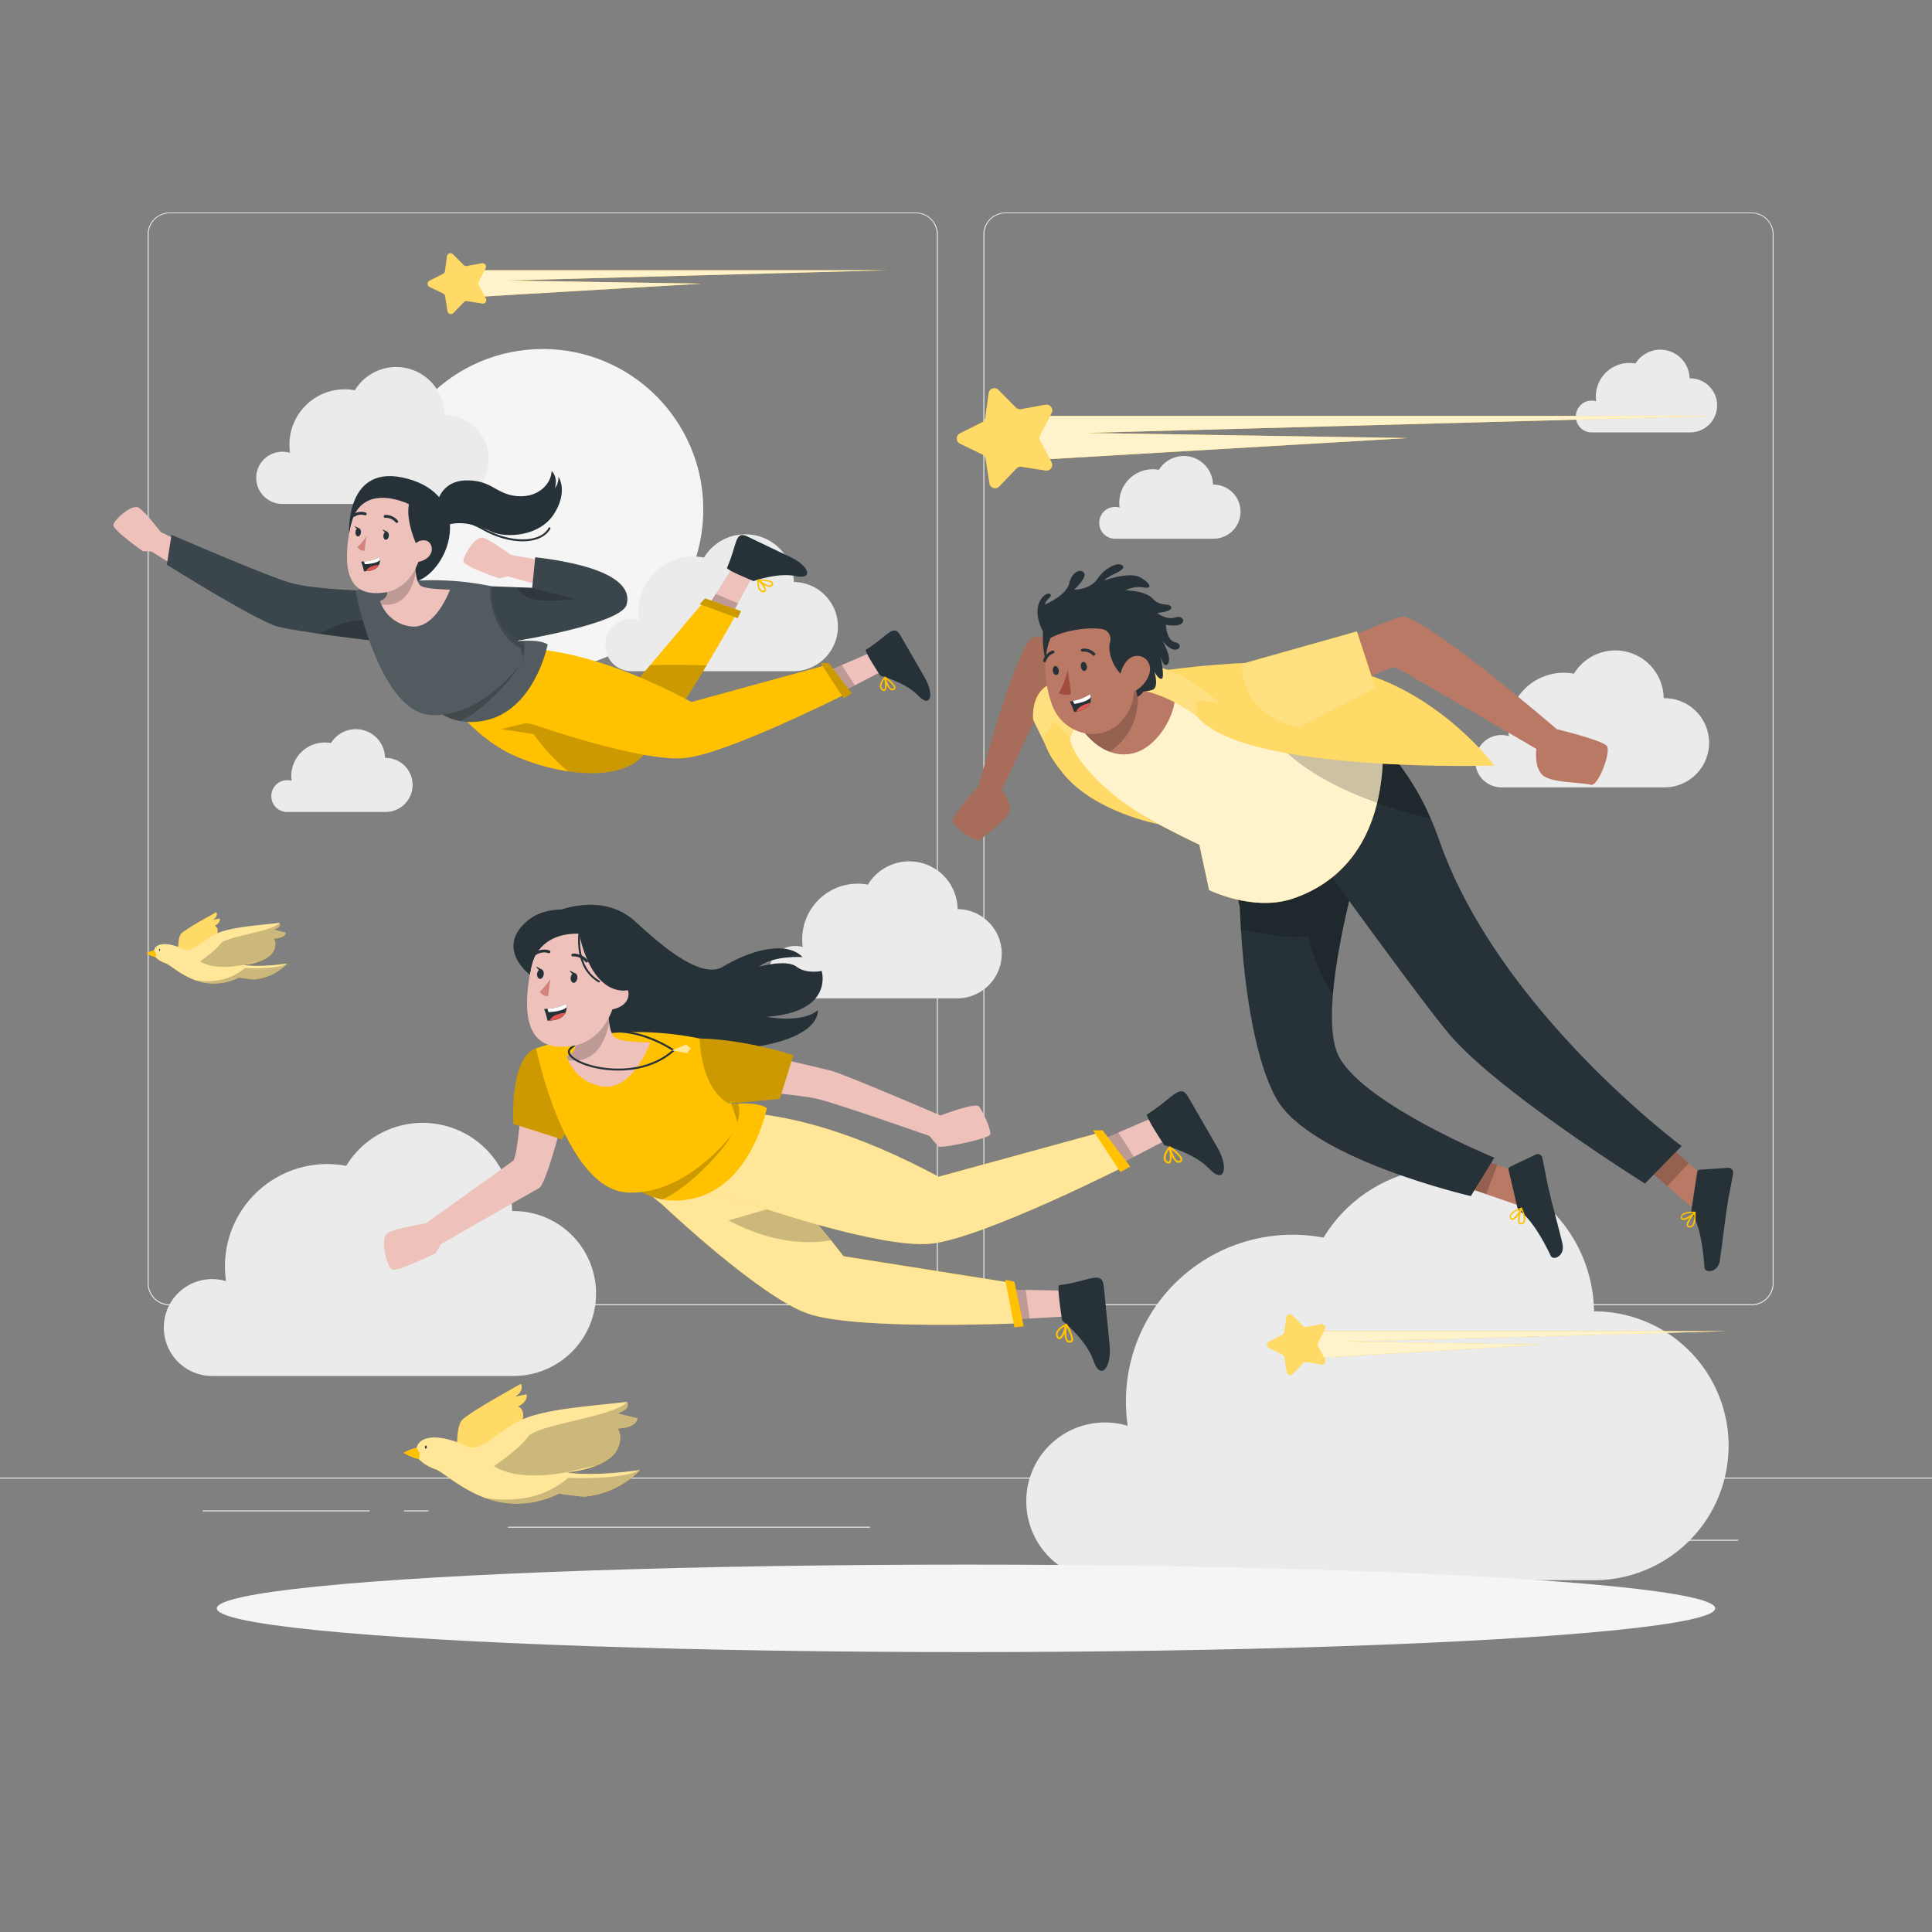 <svg xmlns="http://www.w3.org/2000/svg" viewBox="0 0 500 500"><rect x="0" y="0" width="500" height="500" fill="#808080" stroke="none"/><g id="freepik--background-complete--inject-57"><rect y="382.4" width="500" height="0.25" style="fill:#ebebeb"></rect><rect x="416.78" y="398.49" width="33.12" height="0.25" style="fill:#ebebeb"></rect><rect x="322.53" y="401.21" width="8.69" height="0.25" style="fill:#ebebeb"></rect><rect x="396.59" y="389.21" width="19.19" height="0.25" style="fill:#ebebeb"></rect><rect x="52.46" y="390.89" width="43.19" height="0.25" style="fill:#ebebeb"></rect><rect x="104.56" y="390.89" width="6.33" height="0.25" style="fill:#ebebeb"></rect><rect x="131.47" y="395.11" width="93.68" height="0.25" style="fill:#ebebeb"></rect><path d="M237,337.8H43.91a5.71,5.71,0,0,1-5.7-5.71V60.66A5.71,5.71,0,0,1,43.91,55H237a5.71,5.71,0,0,1,5.71,5.71V332.09A5.71,5.71,0,0,1,237,337.8ZM43.91,55.2a5.46,5.46,0,0,0-5.45,5.46V332.09a5.46,5.46,0,0,0,5.45,5.46H237a5.47,5.47,0,0,0,5.46-5.46V60.66A5.47,5.47,0,0,0,237,55.2Z" style="fill:#ebebeb"></path><path d="M453.31,337.8H260.21a5.72,5.72,0,0,1-5.71-5.71V60.66A5.72,5.72,0,0,1,260.21,55h193.1A5.71,5.71,0,0,1,459,60.66V332.09A5.71,5.71,0,0,1,453.31,337.8ZM260.21,55.2a5.47,5.47,0,0,0-5.46,5.46V332.09a5.47,5.47,0,0,0,5.46,5.46h193.1a5.47,5.47,0,0,0,5.46-5.46V60.66a5.47,5.47,0,0,0-5.46-5.46Z" style="fill:#ebebeb"></path><circle cx="140.46" cy="131.87" r="41.55" style="fill:#f5f5f5"></circle><path d="M66.31,123.68a6.77,6.77,0,0,1,6.76-6.77,6.62,6.62,0,0,1,2,.29A14.3,14.3,0,0,1,91.83,101a12.53,12.53,0,0,1,23.23,6.33h.21a11.55,11.55,0,0,1,0,23.09H72.88A6.77,6.77,0,0,1,66.31,123.68Z" style="fill:#ebebeb"></path><path d="M156.64,166.93a6.77,6.77,0,0,1,6.77-6.77,6.84,6.84,0,0,1,1.94.29,15.79,15.79,0,0,1-.15-2.08,14.31,14.31,0,0,1,17-14.08,12.53,12.53,0,0,1,23.23,6.33h.21a11.55,11.55,0,0,1,0,23.09H163.22A6.77,6.77,0,0,1,156.64,166.93Z" style="fill:#ebebeb"></path><path d="M42.4,343.56a12.5,12.5,0,0,1,16.1-12,27.12,27.12,0,0,1-.28-3.84,26.47,26.47,0,0,1,31.38-26,23.15,23.15,0,0,1,42.93,11.7h.39a21.34,21.34,0,0,1,0,42.68H54.54l0,0A12.51,12.51,0,0,1,42.4,343.56Z" style="fill:#ebebeb"></path><path d="M265.6,388.48A20.36,20.36,0,0,1,291.85,369a43.14,43.14,0,0,1,50.68-48.7,37.74,37.74,0,0,1,70,19.08c.21,0,.42,0,.63,0a34.79,34.79,0,0,1,0,69.57H285.39l0,0A20.38,20.38,0,0,1,265.6,388.48Z" style="fill:#ebebeb"></path><path d="M381.81,197a6.77,6.77,0,0,1,6.77-6.77,6.6,6.6,0,0,1,1.94.29,14.34,14.34,0,0,1,14.18-16.41,15.34,15.34,0,0,1,2.64.24,12.52,12.52,0,0,1,23.22,6.34h.21a11.54,11.54,0,1,1,0,23.08H388.39A6.76,6.76,0,0,1,381.81,197Z" style="fill:#ebebeb"></path><path d="M199,251.59a6.77,6.77,0,0,1,6.76-6.77,7,7,0,0,1,2,.28,14.11,14.11,0,0,1-.15-2.07,14.36,14.36,0,0,1,17-14.09,12.52,12.52,0,0,1,23.22,6.34l.21,0a11.55,11.55,0,0,1,0,23.09H205.57A6.76,6.76,0,0,1,199,251.59Z" style="fill:#ebebeb"></path><path d="M70.22,206a4.09,4.09,0,0,1,5.26-3.92,8.67,8.67,0,0,1,8.57-9.92,8.43,8.43,0,0,1,1.6.15,7.56,7.56,0,0,1,14,3.83h.13a7,7,0,0,1,0,14H74.19A4.08,4.08,0,0,1,70.22,206Z" style="fill:#ebebeb"></path><path d="M284.49,135.28a4.09,4.09,0,0,1,4.09-4.09,4.16,4.16,0,0,1,1.18.17,8.67,8.67,0,0,1,8.57-9.92,9.22,9.22,0,0,1,1.59.15,7.57,7.57,0,0,1,14,3.83h.13a7,7,0,1,1,0,14H288.47A4.08,4.08,0,0,1,284.49,135.28Z" style="fill:#ebebeb"></path><path d="M407.83,107.77a4.09,4.09,0,0,1,4.09-4.09,4.21,4.21,0,0,1,1.18.17,8.67,8.67,0,0,1,8.57-9.92,8.4,8.4,0,0,1,1.59.15,7.57,7.57,0,0,1,14,3.83h.13a7,7,0,0,1,0,14H411.81A4.08,4.08,0,0,1,407.83,107.77Z" style="fill:#ebebeb"></path></g><g id="freepik--Shadow--inject-57"><ellipse id="freepik--path--inject-57" cx="250" cy="416.24" rx="193.89" ry="11.32" style="fill:#f5f5f5"></ellipse></g><g id="freepik--Stars--inject-57"><polygon points="263.23 107.64 443.65 107.64 281.03 112.04 364.29 113.37 267.1 119.09 263.23 107.64" style="fill:#FFC100"></polygon><polygon points="263.23 107.64 443.65 107.64 281.03 112.04 364.29 113.37 267.1 119.09 263.23 107.64" style="fill:#fff;opacity:0.8"></polygon><path d="M270.74,121.8l-6.38-1a1.47,1.47,0,0,0-1.3.44l-4.47,4.66a1.47,1.47,0,0,1-2.52-.8l-1-6.38a1.48,1.48,0,0,0-.82-1.1l-5.82-2.81a1.48,1.48,0,0,1,0-2.65l5.77-2.9a1.47,1.47,0,0,0,.79-1.12l.88-6.4a1.48,1.48,0,0,1,2.51-.84l4.54,4.58a1.5,1.5,0,0,0,1.31.42l6.36-1.15a1.48,1.48,0,0,1,1.57,2.13l-3,5.74a1.47,1.47,0,0,0,0,1.37l3,5.69A1.48,1.48,0,0,1,270.74,121.8Z" style="fill:#FFC100"></path><path d="M270.74,121.8l-6.38-1a1.47,1.47,0,0,0-1.3.44l-4.47,4.66a1.47,1.47,0,0,1-2.52-.8l-1-6.38a1.48,1.48,0,0,0-.82-1.1l-5.82-2.81a1.48,1.48,0,0,1,0-2.65l5.77-2.9a1.47,1.47,0,0,0,.79-1.12l.88-6.4a1.48,1.48,0,0,1,2.51-.84l4.54,4.58a1.5,1.5,0,0,0,1.31.42l6.36-1.15a1.48,1.48,0,0,1,1.57,2.13l-3,5.74a1.47,1.47,0,0,0,0,1.37l3,5.69A1.48,1.48,0,0,1,270.74,121.8Z" style="fill:#fff;opacity:0.4"></path><polygon points="337.37 344.51 447.06 344.51 348.2 347.18 398.81 347.99 339.73 351.47 337.37 344.51" style="fill:#FFC100"></polygon><polygon points="337.37 344.51 447.06 344.51 348.2 347.18 398.81 347.99 339.73 351.47 337.37 344.51" style="fill:#fff;opacity:0.8"></polygon><path d="M341.94,353.12l-3.88-.63a.9.9,0,0,0-.79.26l-2.71,2.83a.9.9,0,0,1-1.54-.48l-.6-3.88a.9.9,0,0,0-.49-.67l-3.54-1.71a.9.9,0,0,1,0-1.61l3.5-1.76a.91.91,0,0,0,.49-.68l.53-3.89a.9.9,0,0,1,1.53-.51l2.76,2.78a.92.92,0,0,0,.8.26l3.86-.7a.9.9,0,0,1,1,1.29l-1.8,3.49a.89.89,0,0,0,0,.84l1.85,3.46A.9.9,0,0,1,341.94,353.12Z" style="fill:#FFC100"></path><path d="M341.94,353.12l-3.88-.63a.9.9,0,0,0-.79.26l-2.71,2.83a.9.9,0,0,1-1.54-.48l-.6-3.88a.9.9,0,0,0-.49-.67l-3.54-1.71a.9.9,0,0,1,0-1.61l3.5-1.76a.91.91,0,0,0,.49-.68l.53-3.89a.9.9,0,0,1,1.53-.51l2.76,2.78a.92.92,0,0,0,.8.26l3.86-.7a.9.9,0,0,1,1,1.29l-1.8,3.49a.89.89,0,0,0,0,.84l1.85,3.46A.9.9,0,0,1,341.94,353.12Z" style="fill:#fff;opacity:0.4"></path><polygon points="120.15 69.93 229.84 69.93 130.97 72.6 181.59 73.41 122.51 76.89 120.15 69.93" style="fill:#FFC100"></polygon><polygon points="120.15 69.93 229.84 69.93 130.97 72.6 181.59 73.41 122.51 76.89 120.15 69.93" style="fill:#fff;opacity:0.8"></polygon><path d="M124.72,78.54l-3.88-.63a.89.89,0,0,0-.79.26L117.33,81a.9.9,0,0,1-1.53-.49l-.6-3.88a.9.9,0,0,0-.49-.67l-3.54-1.71a.9.9,0,0,1,0-1.61l3.5-1.76a.91.91,0,0,0,.49-.68l.53-3.89a.89.89,0,0,1,1.52-.51L120,68.59a.9.9,0,0,0,.79.26l3.87-.7a.89.89,0,0,1,1,1.29l-1.79,3.49a.89.89,0,0,0,0,.84l1.86,3.46A.9.9,0,0,1,124.72,78.54Z" style="fill:#FFC100"></path><path d="M124.72,78.54l-3.88-.63a.89.89,0,0,0-.79.26L117.33,81a.9.9,0,0,1-1.53-.49l-.6-3.88a.9.9,0,0,0-.49-.67l-3.54-1.71a.9.9,0,0,1,0-1.61l3.5-1.76a.91.91,0,0,0,.49-.68l.53-3.89a.89.89,0,0,1,1.52-.51L120,68.59a.9.9,0,0,0,.79.26l3.87-.7a.89.89,0,0,1,1,1.29l-1.79,3.49a.89.89,0,0,0,0,.84l1.86,3.46A.9.9,0,0,1,124.72,78.54Z" style="fill:#fff;opacity:0.4"></path></g><g id="freepik--Birds--inject-57"><path d="M118.34,378.19s-.59-8.6,1.19-10.62,15.29-9.43,15.29-9.43,1,1.72-1.48,3.3l2.93-.59s.6,1.78-2.24,3.16c0,0,2.51.66.73,4.88S118.34,378.19,118.34,378.19Z" style="fill:#FFC100"></path><path d="M118.34,378.19s-.59-8.6,1.19-10.62,15.29-9.43,15.29-9.43,1,1.72-1.48,3.3l2.93-.59s.6,1.78-2.24,3.16c0,0,2.51.66.73,4.88S118.34,378.19,118.34,378.19Z" style="fill:#fff;opacity:0.4;isolation:isolate"></path><path d="M107.65,376c0-4.94,6.21-5,13.46-1.56,3,1.41,8.12-3.88,12.23-6.17,6.43-3.57,17.57-4.12,28.91-5.44,0,0,1.37,1.74-2.48,3l5.15,1.24s.28,2.38-5.15,2.64c0,0,1.5,1.55.25,4.81-2.19,5.74-13.39,6.53-13.39,6.53s5.44,1.29,19-.59A22.92,22.92,0,0,1,151,387.35l-6.4-.79A24.28,24.28,0,0,1,129,388.67c-8.44-1.85-14-7.65-16.35-8.44S107.65,377.57,107.65,376Z" style="fill:#FFC100"></path><path d="M165.62,380.43A22.92,22.92,0,0,1,151,387.35l-6.4-.79A24.28,24.28,0,0,1,129,388.67a26.11,26.11,0,0,1-3.35-1c-6.57-2.39-11-6.78-13-7.46-2.37-.79-5-2.66-5-4.24,0-4.94,6.21-5,13.46-1.56,3,1.41,8.12-3.88,12.23-6.17,6.43-3.57,17.57-4.12,28.91-5.44,0,0,1.37,1.74-2.48,3l5.15,1.24s.28,2.38-5.15,2.64c0,0,1.5,1.55.25,4.81-.88,2.3-3.2,3.8-5.67,4.77a29.07,29.07,0,0,1-7.72,1.76S152.07,382.31,165.62,380.43Z" style="fill:#fff;opacity:0.6;isolation:isolate"></path><path d="M107.83,374.66a12.16,12.16,0,0,0-3.4,1.33,13.81,13.81,0,0,0,4,1.66l.18-1.49Z" style="fill:#FFC100"></path><path d="M110.45,374.51c0,.22-.11.4-.24.4s-.25-.18-.25-.4.11-.41.25-.41S110.45,374.28,110.45,374.51Z" style="fill:#263238"></path><path d="M159.77,369.68s1.5,1.55.25,4.81c-.88,2.3-3.2,3.8-5.67,4.77L146.63,381s-12.27,2.71-18.79-1.58c0,0,6.65-4.42,8.79-7.58s22.46-5.21,25.62-9c0,0,1.37,1.74-2.48,3l5.15,1.24S165.2,369.42,159.77,369.68Z" style="opacity:0.2;isolation:isolate"></path><path d="M165.62,380.43A22.92,22.92,0,0,1,151,387.35l-6.4-.79A24.28,24.28,0,0,1,129,388.67a26.11,26.11,0,0,1-3.35-1,31.46,31.46,0,0,0,11.4-.21,23.11,23.11,0,0,0,10-5S160.75,383.13,165.62,380.43Z" style="opacity:0.2;isolation:isolate"></path><path d="M46.15,248s-.35-5.13.71-6.34S56,236.07,56,236.07s.59,1-.88,2l1.75-.36s.35,1.06-1.34,1.89c0,0,1.49.39.43,2.91S46.15,248,46.15,248Z" style="fill:#FFC100"></path><path d="M46.15,248s-.35-5.13.71-6.34S56,236.07,56,236.07s.59,1-.88,2l1.75-.36s.35,1.06-1.34,1.89c0,0,1.49.39.43,2.91S46.15,248,46.15,248Z" style="fill:#fff;opacity:0.4;isolation:isolate"></path><path d="M39.77,246.72c0-2.95,3.71-3,8-.93,1.78.84,4.84-2.32,7.3-3.68,3.83-2.13,10.48-2.46,17.25-3.25,0,0,.81,1-1.48,1.78l3.07.74s.17,1.42-3.07,1.57c0,0,.89.93.15,2.88-1.31,3.42-8,3.89-8,3.89s3.24.77,11.33-.35a13.66,13.66,0,0,1-8.74,4.13L61.82,253a14.53,14.53,0,0,1-9.29,1.26c-5-1.11-8.34-4.57-9.76-5S39.78,247.66,39.77,246.72Z" style="fill:#FFC100"></path><path d="M74.37,249.37a13.66,13.66,0,0,1-8.74,4.13L61.81,253a14.51,14.51,0,0,1-9.28,1.26,16.68,16.68,0,0,1-2-.59c-3.92-1.43-6.54-4-7.76-4.45-1.41-.47-3-1.59-3-2.53,0-2.95,3.71-3,8-.93,1.78.84,4.84-2.32,7.3-3.68,3.83-2.13,10.48-2.46,17.25-3.25,0,0,.82,1-1.48,1.78l3.07.74s.17,1.42-3.07,1.57c0,0,.89.93.15,2.87a5.57,5.57,0,0,1-3.39,2.85,17.45,17.45,0,0,1-4.6,1.05S66.28,250.49,74.37,249.37Z" style="fill:#fff;opacity:0.6;isolation:isolate"></path><path d="M39.88,245.93a7.17,7.17,0,0,0-2,.79,8.28,8.28,0,0,0,2.41,1l.1-.89Z" style="fill:#FFC100"></path><path d="M41.45,245.83c0,.14-.07.25-.15.25s-.15-.11-.15-.25.07-.24.15-.24S41.45,245.7,41.45,245.83Z" style="fill:#263238"></path><path d="M70.88,243s.89.93.15,2.87a5.57,5.57,0,0,1-3.39,2.85L63,249.72s-7.33,1.62-11.22-.94c0,0,4-2.64,5.25-4.53s13.4-3.1,15.29-5.39c0,0,.82,1-1.48,1.78l3.07.74S74.12,242.8,70.88,243Z" style="opacity:0.2;isolation:isolate"></path><path d="M74.37,249.37a13.66,13.66,0,0,1-8.74,4.13L61.81,253a14.51,14.51,0,0,1-9.28,1.26,16.68,16.68,0,0,1-2-.59,18.87,18.87,0,0,0,6.8-.12,13.83,13.83,0,0,0,6-3S71.46,251,74.37,249.37Z" style="opacity:0.2;isolation:isolate"></path></g><g id="freepik--character-1--inject-57"><path d="M52,142.8l-10.41-5.12s-3.79-5-5.6-6.24-6.41,3.1-6.67,4.37,7.6,6.82,7.6,6.82l2.28.09L51,150.13Z" style="fill:#eec1bb"></path><path d="M94.82,152.87s-13.34-.27-19.54-2-30.89-12.45-30.89-12.45l-1.21,7.73s23.14,14.53,28.68,16,24.5,3.63,24.5,3.63Z" style="fill:#263238"></path><path d="M96.36,165.8s-7-.8-13.78-1.76c-4.33-.62-8.55-1.3-10.72-1.87-5.54-1.46-28.68-16-28.68-16l1.21-7.73s24.7,10.75,30.89,12.45,19.54,2,19.54,2l.92,7.76Z" style="fill:#fff;opacity:0.1;isolation:isolate"></path><path d="M96.36,165.8s-7-.8-13.78-1.76c3-1.72,8-4,13.16-3.41Z" style="opacity:0.2;isolation:isolate"></path><polygon points="194.51 149.58 189.4 147.13 185.16 153.84 181.27 160 186.86 163.89 190.91 156.31 194.51 149.58" style="fill:#eec1bb"></polygon><path d="M188.15,146.94c-.26.57,6.87,3.44,6.87,3.44s6.33-2.29,10.93-1.29,3.48-2.58-1.14-4.79l-11.43-5.47C190.1,137.26,190.81,141,188.15,146.94Z" style="fill:#263238"></path><path d="M199.51,150.35a1.06,1.06,0,0,1,.53.46.72.72,0,0,1-.18.81.83.83,0,0,1-.6.3,3.17,3.17,0,0,1-1.63-.58c.42.57.74,1.17.58,1.55s-.34.36-.73.36a1.2,1.2,0,0,1-.91-.4c-.74-.84-.56-2.72-.55-2.82a.11.11,0,0,1,0-.07h0l0,0h0l0,0h0l.07,0A9.7,9.7,0,0,1,199.51,150.35Zm-1.17.92a1.92,1.92,0,0,0,.89.24.44.44,0,0,0,.32-.15c.19-.23.14-.35.12-.38-.19-.43-1.64-.65-2.87-.71A8.67,8.67,0,0,0,198.34,151.27Zm-1.21,1.5a.78.78,0,0,0,.35.07c.12,0,.32,0,.36-.11.13-.32-.6-1.33-1.44-2.21a3.4,3.4,0,0,0,.47,2.06A1,1,0,0,0,197.13,152.77Z" style="fill:#FFC100"></path><polygon points="190.99 156.16 185.22 153.7 181.31 159.93 186.88 163.86 190.99 156.16" style="opacity:0.2;isolation:isolate"></polygon><path d="M190.58,158.86s-3.3,6-7.72,13.35a205.27,205.27,0,0,1-12.36,18.62l-.25.32a37.68,37.68,0,0,1-5,5.48c-4.22,3.51-11.21,4-18.18,3-7.2-1.08-14.37-3.79-18.43-6.49a44.64,44.64,0,0,1-9-7.73l5.05-13.75S137.24,175,158,183.41l.53.22,9.74-11.5L182,155.89Z" style="fill:#FFC100"></path><polygon points="181.08 156.34 190.91 159.98 191.77 158.15 182.47 154.85 181.08 156.34" style="fill:#FFC100"></polygon><path d="M170.25,191.15a37.68,37.68,0,0,1-5,5.48c-4.22,3.51-11.21,4-18.18,3a45.94,45.94,0,0,1-8.94-9.65l-8.5-1.29,8.37-2Z" style="opacity:0.2;isolation:isolate"></path><polygon points="181.08 156.34 190.91 159.98 191.77 158.15 182.47 154.85 181.08 156.34" style="opacity:0.2;isolation:isolate"></polygon><path d="M182.86,172.21a205.27,205.27,0,0,1-12.36,18.62l-13.28-5.9.78-1.52.53.22,9.74-11.5C171.88,172.05,177.24,172,182.86,172.21Z" style="opacity:0.2;isolation:isolate"></path><polygon points="227.85 173.92 225.03 169.02 217.73 172.16 211.04 175.04 213.46 181.41 221.08 177.45 227.85 173.92" style="fill:#eec1bb"></polygon><path d="M224.1,168.15c-.53.32,3.73,6.72,3.73,6.72s6.51,1.69,9.74,5.12,4.33-.16,1.77-4.6-4.52-7.82-6.34-11S229.63,164.78,224.1,168.15Z" style="fill:#263238"></path><path d="M231.55,177.38a1.11,1.11,0,0,1,.18.68.75.75,0,0,1-.62.57.83.83,0,0,1-.65-.09,3.18,3.18,0,0,1-1-1.4c0,.71-.05,1.38-.39,1.61a.71.71,0,0,1-.81-.12,1.19,1.19,0,0,1-.52-.84c-.14-1.12,1.07-2.56,1.14-2.64s0,0,.06-.05h0l.06,0H229a.13.13,0,0,1,.08,0A9.87,9.87,0,0,1,231.55,177.38Zm-1.49.11a2,2,0,0,0,.6.7.42.42,0,0,0,.34.05c.3-.08.32-.2.33-.24.07-.46-1-1.47-2-2.21A9.89,9.89,0,0,0,230.06,177.49Zm-1.85.54a.8.8,0,0,0,.25.27c.1.06.27.17.36.11.29-.19.26-1.44.06-2.64a3.41,3.41,0,0,0-.77,2A.81.81,0,0,0,228.21,178Z" style="fill:#FFC100"></path><polygon points="221.23 177.36 217.87 172.08 211.11 175 213.49 181.39 221.23 177.36" style="opacity:0.2;isolation:isolate"></polygon><path d="M124.65,168.8s17.85-6.66,54.28,12.88l35.06-9.6,5.38,7.28s-31.16,15.79-42.26,16.84-38.58-8.53-38.58-8.53L116.47,182Z" style="fill:#FFC100"></path><polygon points="212.38 171.63 214.48 171.63 220.44 179.47 218.34 180.69 212.38 171.63" style="fill:#FFC100"></polygon><polygon points="212.38 171.63 214.48 171.63 220.44 179.47 218.34 180.69 212.38 171.63" style="opacity:0.2;isolation:isolate"></polygon><path d="M141.73,166.78s-3.31,17.08-16.33,19.69a16.66,16.66,0,0,1-6.26.14,15.3,15.3,0,0,1-9.81-6.44,16,16,0,0,1-1.75-3l18.9-9.57,1.56-.8a50,50,0,0,1,7.42-.95C137.89,165.73,140.32,165.91,141.73,166.78Z" style="fill:#263238"></path><path d="M141.73,166.78s-3.31,17.08-16.33,19.69a16.66,16.66,0,0,1-6.26.14,15.3,15.3,0,0,1-9.81-6.44,16,16,0,0,1-1.75-3l18.9-9.57,1.56-.8a50,50,0,0,1,7.42-.95C137.89,165.73,140.32,165.91,141.73,166.78Z" style="fill:#fff;opacity:0.2;isolation:isolate"></path><path d="M130.14,177.81c-3.75,4-7.25,7-11,8.8a15.3,15.3,0,0,1-9.81-6.44,195.87,195.87,0,0,1,17.15-12.59l1.56-.8a50,50,0,0,1,7.42-.95C136.33,168.27,135.37,172.22,130.14,177.81Z" style="opacity:0.2;isolation:isolate"></path><path d="M92,152.9a74.59,74.59,0,0,1,35.19-1.17s6.4,10.63,8.39,19c0,0-10.07,14.79-23.8,14.35S92,152.9,92,152.9Z" style="fill:#263238"></path><path d="M135.55,170.75s-10.07,14.79-23.8,14.35S92,152.9,92,152.9a74.59,74.59,0,0,1,35.19-1.17,93.46,93.46,0,0,1,7.52,16C135,168.74,135.32,169.76,135.55,170.75Z" style="fill:#fff;opacity:0.2;isolation:isolate"></path><path d="M134.68,167.71c-6-2.94-8.69-12.58-7.52-16A93.46,93.46,0,0,1,134.68,167.71Z" style="opacity:0.2;isolation:isolate"></path><path d="M90.35,137.89s-1-18.4,15.1-14c20.27,5.58,8.24,29.9-1.73,26.67S90.35,137.89,90.35,137.89Z" style="fill:#263238"></path><path d="M116.47,152.59s-3.66,10.21-10,9.55a9.58,9.58,0,0,1-7.76-5.7,8,8,0,0,1-.37-.92s3.23-1,1.18-3.79l7.95-6.17a21.18,21.18,0,0,0,.12,2.55c.19,1.51.59,3.19,1.52,3.62C110.88,152.54,116.47,152.59,116.47,152.59Z" style="fill:#eec1bb"></path><path d="M107.58,148.11c-.64,3.63-2.64,9.18-8.88,8.33a8,8,0,0,1-.37-.92s3.23-1,1.18-3.79l7.95-6.17A21.18,21.18,0,0,0,107.58,148.11Z" style="opacity:0.2;isolation:isolate"></path><path d="M101,128.47c-7.11-.55-9.69,3.08-10.78,10.38-1.35,9.11.18,15.77,9.23,14.5C111.7,151.62,112.79,129.37,101,128.47Z" style="fill:#eec1bb"></path><path d="M94.82,138.8a15.35,15.35,0,0,1-2.29,2.79,1.94,1.94,0,0,0,1.81.95Z" style="fill:#d4827d"></path><path d="M99.22,138.55c-.06.59.21,1.09.6,1.13s.75-.4.81-1-.21-1.08-.6-1.12S99.28,138,99.22,138.55Z" style="fill:#263238"></path><path d="M100.19,137.61,99,137S99.5,138.12,100.19,137.61Z" style="fill:#263238"></path><path d="M92,137.7c-.06.59.21,1.09.6,1.13s.75-.4.81-1-.21-1.09-.6-1.13S92,137.12,92,137.7Z" style="fill:#263238"></path><path d="M93,136.76l-1.22-.62S92.26,137.27,93,136.76Z" style="fill:#263238"></path><path d="M99.67,133.64a3.72,3.72,0,0,1,3,1.32" style="fill:none;stroke:#263238;stroke-linecap:round;stroke-linejoin:round;stroke-width:0.725px"></path><path d="M94.52,133a3.33,3.33,0,0,0-2.88.37" style="fill:none;stroke:#263238;stroke-linecap:round;stroke-linejoin:round;stroke-width:0.725px"></path><path d="M107.83,141.05s-2.88-6.1-2-10.57c0,0-13.66-6.84-15.45,7.41,0,0-.4-12.81,11.85-12.15s12.26,18.5,5.54,23.35C107.74,149.09,109.61,144.87,107.83,141.05Z" style="fill:#263238"></path><path d="M106.55,142.47a3.14,3.14,0,0,1,3.58-2.6c2.19.41,2.89,5-2.68,5.69C106.65,145.65,106.27,144.85,106.55,142.47Z" style="fill:#eec1bb"></path><path d="M93.48,145.34a18.65,18.65,0,0,1,.72,2.51l.46,0c2.08-.12,3-.86,3.41-1.65a2.7,2.7,0,0,0,.26-1.25,2.5,2.5,0,0,0-.1-.72,10,10,0,0,1-4,1.08Z" style="fill:#263238"></path><path d="M94.19,145.29l.23.73c2-.11,3.33-.46,3.91-1.09a2.5,2.5,0,0,0-.1-.72A10,10,0,0,1,94.19,145.29Z" style="fill:#fff"></path><path d="M94.66,147.83c2.08-.12,3-.86,3.41-1.65a6.8,6.8,0,0,0-2.29.59A2.52,2.52,0,0,0,94.66,147.83Z" style="fill:#de5753"></path><path d="M113.2,130s1-5.67,7.65-5.67,7.51,3.66,13.12,4.07,8.77-3.48,8.77-6.51c0,0,1.78,1.45.85,4.48a4.47,4.47,0,0,0,.93-3s2.63,3.77-1.19,9.7-12.65,6.18-16.17,4.51c-9-4.24-12.71-1-12.71-1Z" style="fill:#263238"></path><path d="M115,135.62s3.1-2.66,10,1.27,14.9,4,17.21-.17" style="fill:none;stroke:#263238;stroke-linecap:round;stroke-linejoin:round;stroke-width:0.5px"></path><path d="M143.65,145.61l-11.42-2s-5-3.7-7.13-4.4-5.29,4.77-5.18,6.06,9.22,4.41,9.22,4.41l2.21-.55,13.47,3.77Z" style="fill:#eec1bb"></path><path d="M138.52,144.21l-.79,7.92-10.57-.4S127.52,163,134,165.8c0,0,26.66-4.32,28.14-9.27S158.1,146.54,138.52,144.21Z" style="fill:#263238"></path><path d="M162.15,156.53c-1.48,4.95-28.14,9.27-28.14,9.27-6.49-2.78-6.85-14.07-6.85-14.07l6.55.25,4,.15.79-7.92C158.1,146.54,163.64,151.57,162.15,156.53Z" style="fill:#fff;opacity:0.1;isolation:isolate"></path><path d="M148.72,155s-7.24,1-11,0a6,6,0,0,1-4-3l4,.15Z" style="opacity:0.2;isolation:isolate"></path></g><g id="freepik--character-2--inject-57"><polygon points="275.38 340.73 274.71 334 265.23 333.82 256.53 333.68 256.03 341.8 266.27 341.24 275.38 340.73" style="fill:#eec1bb"></polygon><path d="M274.14,332.6c-.74.09.75,9.15.75,9.15s6.26,5,8.08,10.36,4.79,1.95,4.19-4.14-1.07-10.73-1.5-15.06S281.81,331.65,274.14,332.6Z" style="fill:#263238"></path><path d="M277.7,346.31a1.33,1.33,0,0,1-.14.83.89.89,0,0,1-.95.32,1,1,0,0,1-.67-.43,3.77,3.77,0,0,1-.42-2c-.33.78-.74,1.48-1.22,1.55-.31.05-.59-.13-.83-.52a1.4,1.4,0,0,1-.14-1.18c.39-1.28,2.42-2.25,2.52-2.3a.19.19,0,0,1,.1,0H276l.07,0h0l.07.07A11.76,11.76,0,0,1,277.7,346.31ZM276,345.7a2.25,2.25,0,0,0,.31,1.05.49.49,0,0,0,.34.23c.37.06.45-.07.48-.11.31-.46-.36-2.08-1.06-3.37A10.64,10.64,0,0,0,276,345.7Zm-2.28-.32a.91.91,0,0,0,.14.41c.07.12.21.32.34.3.4-.07,1-1.44,1.36-2.84-.6.34-1.58,1-1.8,1.75A.84.84,0,0,0,273.75,345.38Z" style="fill:#FFC100"></path><polygon points="266.48 341.21 265.42 333.81 256.63 333.67 256.07 341.79 266.48 341.21" style="opacity:0.2;isolation:isolate"></polygon><path d="M165.57,284.38s22.7,1.52,52.74,40.72l42.89,6.8,2.27,10.57s-41.69,1.85-54.28-2.47-37.8-28.27-37.8-28.27l-21.22-17Z" style="fill:#FFC100"></path><path d="M263.47,342.47s-41.69,1.85-54.28-2.47-37.8-28.27-37.8-28.27l-21.22-17,15.4-10.32s17.57,1.18,42.25,28.16c2.35,2.57,4.77,5.36,7.24,8.42q1.6,2,3.25,4.14l42.89,6.8Z" style="fill:#fff;opacity:0.6;isolation:isolate"></path><path d="M215.06,321c-6.6,1.12-15.62.58-26.54-5.15l14.2-4.12,5.1.85C210.17,315.11,212.59,317.9,215.06,321Z" style="opacity:0.2;isolation:isolate"></path><polygon points="260.16 331.21 262.53 343.5 264.93 343.25 262.53 331.7 260.16 331.21" style="fill:#FFC100"></polygon><polygon points="301.36 295.27 297.97 289.41 289.26 293.16 281.27 296.61 284.16 304.22 293.26 299.49 301.36 295.27" style="fill:#eec1bb"></polygon><path d="M296.87,288.38c-.63.38,4.45,8,4.45,8s7.79,2,11.64,6.11,5.17-.2,2.11-5.5-5.4-9.34-7.57-13.11S303.48,284.35,296.87,288.38Z" style="fill:#263238"></path><path d="M305.76,299.41a1.26,1.26,0,0,1,.22.81.9.9,0,0,1-.74.68,1,1,0,0,1-.78-.12,3.79,3.79,0,0,1-1.22-1.66c0,.84-.06,1.65-.47,1.91-.26.18-.59.13-1-.13a1.46,1.46,0,0,1-.62-1c-.17-1.33,1.28-3.06,1.36-3.15l.08-.06h0l.07,0h.08l.09,0A11.42,11.42,0,0,1,305.76,299.41Zm-1.77.12a2.36,2.36,0,0,0,.71.84.51.51,0,0,0,.41.06c.36-.1.38-.24.39-.29.09-.55-1.18-1.75-2.35-2.64A10.63,10.63,0,0,0,304,299.53Zm-2.21.65a.91.91,0,0,0,.3.32c.11.08.32.2.43.13.34-.23.3-1.72.07-3.15a4,4,0,0,0-.92,2.34A1,1,0,0,0,301.78,300.18Z" style="fill:#FFC100"></path><polygon points="293.44 299.38 289.42 293.07 281.35 296.56 284.2 304.19 293.44 299.38" style="opacity:0.2;isolation:isolate"></polygon><path d="M135.31,281.24s-1.23,18.16-2.49,19.14-22.63,16.22-22.63,16.22-7.38,1.19-9.73,2.38-.36,8.5.83,9.49,11.47-4.15,11.47-4.15l1.38-2.35s23.17-13.28,25.33-14.46,7.16-21.91,7.16-21.91Z" style="fill:#eec1bb"></path><path d="M138.75,271.31c-7,2.37-5.87,19.58-5.87,19.58l12.59,4,2.76-5.34Z" style="fill:#FFC100"></path><path d="M138.75,271.31c-7,2.37-5.87,19.58-5.87,19.58l12.59,4,2.76-5.34Z" style="opacity:0.2;isolation:isolate"></path><path d="M178.07,289.16s21.33-8,64.84,15.38l41.89-11.47,6.42,8.7S254,320.63,240.74,321.88s-46.09-10.19-46.09-10.19l-26.35-6.78Z" style="fill:#FFC100"></path><path d="M178.07,289.16s21.33-8,64.84,15.38l41.89-11.47,6.42,8.7S254,320.63,240.74,321.88s-46.09-10.19-46.09-10.19l-26.35-6.78Z" style="fill:#fff;opacity:0.6;isolation:isolate"></path><polygon points="282.87 292.54 285.37 292.54 292.49 301.9 289.99 303.35 282.87 292.54" style="fill:#FFC100"></polygon><path d="M145.47,235.38s10.87-4.23,18.81,3c5,4.54,16.72,15.54,22.85,11.79s16-7.14,20.57-2.48c0,0-7.51-.5-11.27,2.48,0,0,7.12-2,9.69,0s6.53,1.11,6.53,1.11,3.3,10.6-14.18,11.87c0,0,9,1.81,13.19-1.72,0,0,1.19,7.55-19.19,9.91s-38.13-1.11-42.3-7.18S145.47,235.38,145.47,235.38Z" style="fill:#263238"></path><path d="M198.47,286.74s-3.95,20.4-19.51,23.52a20,20,0,0,1-7.47.17,18.32,18.32,0,0,1-11.72-7.69,18.88,18.88,0,0,1-2.09-3.61l22.58-11.44,1.86-.95A59.41,59.41,0,0,1,191,285.6C193.88,285.48,196.79,285.7,198.47,286.74Z" style="fill:#FFC100"></path><path d="M184.63,299.92c-4.48,4.8-8.66,8.33-13.14,10.51a18.32,18.32,0,0,1-11.72-7.69,232,232,0,0,1,20.49-15.05l1.86-.95A59.41,59.41,0,0,1,191,285.6C192,288.52,190.87,293.24,184.63,299.92Z" style="opacity:0.2;isolation:isolate"></path><path d="M138.75,271.31a82,82,0,0,1,42.32-2.55s7.64,12.7,10,22.72c0,0-12,17.67-28.43,17.15S138.75,271.31,138.75,271.31Z" style="fill:#FFC100"></path><path d="M174.34,271.84s-15.07-10.67-26.66-.53" style="fill:none;stroke:#263238;stroke-linecap:round;stroke-linejoin:round;stroke-width:0.5px"></path><path d="M137.1,252.24s-1.25-22,18-16.68c24.2,6.66,9.84,35.71-2.07,31.86S137.1,252.24,137.1,252.24Z" style="fill:#263238"></path><path d="M168.3,269.79s-4.38,12.2-12,11.41a11.45,11.45,0,0,1-9.27-6.81,9.4,9.4,0,0,1-.44-1.1s3.86-1.15,1.41-4.53l9.49-7.37a26,26,0,0,0,.15,3.05c.22,1.8.7,3.81,1.82,4.32C161.62,269.73,168.3,269.79,168.3,269.79Z" style="fill:#eec1bb"></path><path d="M157.68,264.44c-.77,4.33-3.16,11-10.61,9.95a9.4,9.4,0,0,1-.44-1.1s3.86-1.15,1.41-4.53l9.49-7.37A26,26,0,0,0,157.68,264.44Z" style="opacity:0.2;isolation:isolate"></path><path d="M149.79,241c-8.5-.65-11.59,3.69-12.88,12.4-1.62,10.89.21,18.85,11,17.33C162.6,268.63,163.9,242.05,149.79,241Z" style="fill:#eec1bb"></path><path d="M142.44,253.32a17.82,17.82,0,0,1-2.75,3.33,2.36,2.36,0,0,0,2.17,1.14Z" style="fill:#d4827d"></path><path d="M147.69,253c-.07.7.25,1.3.72,1.35s.9-.48,1-1.18-.25-1.3-.72-1.35S147.76,252.32,147.69,253Z" style="fill:#263238"></path><path d="M148.85,251.9l-1.45-.75S148,252.5,148.85,251.9Z" style="fill:#263238"></path><path d="M139,252c-.07.69.25,1.3.72,1.34s.9-.48,1-1.17-.25-1.3-.72-1.35S139.11,251.31,139,252Z" style="fill:#263238"></path><path d="M140.2,250.88l-1.45-.74S139.37,251.49,140.2,250.88Z" style="fill:#263238"></path><path d="M148.23,247.16a4.43,4.43,0,0,1,3.59,1.57" style="fill:none;stroke:#263238;stroke-linecap:round;stroke-linejoin:round;stroke-width:0.725px"></path><path d="M142.08,246.33a4,4,0,0,0-3.44.43" style="fill:none;stroke:#263238;stroke-linecap:round;stroke-linejoin:round;stroke-width:0.725px"></path><path d="M158,256s-3.44-7.29-2.43-12.63c0,0-16.31-8.18-18.45,8.86,0,0-.49-15.31,14.15-14.53s14.65,22.11,6.61,27.9C157.86,265.61,160.1,260.56,158,256Z" style="fill:#263238"></path><path d="M156.45,257.7a3.73,3.73,0,0,1,4.28-3.1c2.61.49,3.45,6-3.2,6.79C156.57,261.5,156.11,260.54,156.45,257.7Z" style="fill:#eec1bb"></path><path d="M140.83,261.13a20.65,20.65,0,0,1,.86,3l.56,0c2.49-.14,3.59-1,4.07-2a3.27,3.27,0,0,0,.31-1.49,3,3,0,0,0-.12-.86,11.76,11.76,0,0,1-4.83,1.28C141.16,261.12,140.83,261.13,140.83,261.13Z" style="fill:#263238"></path><path d="M141.68,261.06l.28.88c2.34-.14,4-.55,4.67-1.3a3,3,0,0,0-.12-.86A11.76,11.76,0,0,1,141.68,261.06Z" style="fill:#fff"></path><path d="M142.25,264.1c2.49-.14,3.59-1,4.07-2a8.09,8.09,0,0,0-2.74.7A3,3,0,0,0,142.25,264.1Z" style="fill:#de5753"></path><path d="M149.91,241.63s2.35,14.24,11.17,14.74-3.41-18.25-3.41-18.25-13.95-6.53-21.63.56,1.06,13.56,1.06,13.56S137.38,241.36,149.91,241.63Z" style="fill:#263238"></path><path d="M150.07,240.64S148.3,250.11,155,254" style="fill:none;stroke:#263238;stroke-linecap:round;stroke-linejoin:round;stroke-width:0.5px"></path><path d="M147.68,271.31c-3.69,3.24,15.72,10.28,26.66.53" style="fill:none;stroke:#263238;stroke-linecap:round;stroke-linejoin:round;stroke-width:0.5px"></path><polygon points="173.86 271.83 177.57 270.32 178.8 271.31 177.84 272.56 173.86 271.83" style="fill:#FFC100"></polygon><polygon points="173.86 271.83 177.57 270.32 178.8 271.31 177.84 272.56 173.86 271.83" style="fill:#fff;opacity:0.6;isolation:isolate"></polygon><path d="M192.5,271.81s19.18,4.4,22.67,5.32,28.25,11.55,28.25,11.55,8.85-3.36,9.86-2.37,3.22,6,3,7.23-12.68,3.63-13.29,3.22A23,23,0,0,1,240.6,294s-24.56-8.61-29.18-9.64-20.33-2.4-20.33-2.4Z" style="fill:#eec1bb"></path><path d="M181.07,268.76s0,12.48,7.45,16.81l13.27-1.19,3.54-11.29S193,269,181.07,268.76Z" style="fill:#FFC100"></path><path d="M181.07,268.76s0,12.48,7.45,16.81l13.27-1.19,3.54-11.29S193,269,181.07,268.76Z" style="opacity:0.2;isolation:isolate"></path></g><g id="freepik--character-3--inject-57"><g id="freepik--group--inject-57"><path d="M273.53,174.54v-4.87a4.83,4.83,0,0,0-6.26-4.62h0c-4.06,1.3-14,38.36-14,38.36s-6.76,7.47-6.75,9,6.49,6.18,7.5,4.79,7-5.13,7.3-7.63-2.09-5.14-2.09-5.14S270.59,180.45,273.53,174.54Z" style="fill:#b97964"></path><path d="M273.53,174.54v-4.87a4.83,4.83,0,0,0-6.26-4.62h0c-4.06,1.3-14,38.36-14,38.36s-6.76,7.47-6.75,9,6.49,6.18,7.5,4.79,7-5.13,7.3-7.63-2.09-5.14-2.09-5.14S270.59,180.45,273.53,174.54Z" style="opacity:0.1;isolation:isolate"></path><path d="M272.29,196.25l-4.89-9.93s-1.1-8.74,6.65-9.93l5.67,2Z" style="fill:#FFC100"></path><path d="M272.29,196.25l-4.89-9.93s-1.1-8.74,6.65-9.93l5.67,2Z" style="fill:#fff;opacity:0.5"></path><polygon points="396.11 304.45 393.19 312.02 375.43 305.88 378.35 298.31 396.11 304.45" style="fill:#b97964"></polygon><path d="M392.66,312.36l-2.24-9.59a.72.72,0,0,1,.38-.8l6.67-3.2a1.2,1.2,0,0,1,1.59.58,1.06,1.06,0,0,1,.09.25c.67,3.11,1,5.42,1.92,9.31.56,2.41,2.51,9.59,3.28,12.9s-2.4,4.51-3,3.23c-2.75-5.78-5.65-9.93-7.86-11.47A2,2,0,0,1,392.66,312.36Z" style="fill:#263238"></path><path d="M394.66,314.65a2.4,2.4,0,0,1-.05,1.61,1.15,1.15,0,0,1-.91.63.57.57,0,0,1-.6-.2c-.66-.77.31-3.69.43-4a.17.17,0,0,1,.16-.13.18.18,0,0,1,.19.1A10.37,10.37,0,0,1,394.66,314.65Zm-1.36,1.56a.43.43,0,0,0,.1.23c0,.05.1.09.25.07a.82.82,0,0,0,.62-.41,4,4,0,0,0-.52-2.85A7.84,7.84,0,0,0,393.3,316.21Z" style="fill:#FFC100"></path><path d="M393.9,312.7l0,.09c-.26.91-1.63,2.9-2.5,2.93a.62.62,0,0,1-.63-.49,1.06,1.06,0,0,1,.06-.85c.53-1.08,2.75-1.8,2.86-1.84a.19.19,0,0,1,.19,0A.14.14,0,0,1,393.9,312.7ZM391.07,315l0,.09c.06.24.2.23.26.23.53,0,1.61-1.33,2-2.29a4.61,4.61,0,0,0-2.26,1.51A.73.73,0,0,0,391.07,315Z" style="fill:#FFC100"></path><polygon points="378.36 298.31 375.44 305.88 384.6 309.04 387.52 301.47 378.36 298.31" style="opacity:0.2;isolation:isolate"></polygon><path d="M386.73,299.61l-6.08,9.94s-41.9-9.66-50.46-25.45c-6.37-11.74-8.42-33.31-9.05-43.61-.22-3.56-.27-5.77-.27-5.77L315.58,213l37.86,4.29s-7.06,22.67-8.49,40.06c-.56,6.86-.25,12.89,1.72,16.39C353.63,286.09,386.73,299.61,386.73,299.61Z" style="fill:#263238"></path><path d="M353.44,217.26s-7.06,22.67-8.49,40.06a39.91,39.91,0,0,1-6.3-15c-5,.65-12.23-.64-17.51-1.86-.22-3.56-.27-5.77-.27-5.77L315.58,213Z" style="opacity:0.2;isolation:isolate"></path><polygon points="443.9 307 438.37 312.93 424.17 300.62 429.7 294.68 443.9 307" style="fill:#b97964"></polygon><path d="M437.75,313.05l1.49-9.73a.7.7,0,0,1,.66-.6l7.37-.49a1.21,1.21,0,0,1,1.27,1.13,1.18,1.18,0,0,1,0,.26c-.53,3.14-1.08,5.41-1.68,9.36-.37,2.44-1.25,9.83-1.76,13.19s-3.91,3.3-4,1.87c-.4-6.38-1.55-11.31-3-13.56A2,2,0,0,1,437.75,313.05Z" style="fill:#263238"></path><path d="M438.75,315.92a2.48,2.48,0,0,1-.64,1.48,1.15,1.15,0,0,1-1.08.24.57.57,0,0,1-.48-.41c-.33-1,1.66-3.3,1.89-3.56a.19.19,0,0,1,.2-.07.22.22,0,0,1,.14.17A9.65,9.65,0,0,1,438.75,315.92Zm-1.84.94a.43.43,0,0,0,0,.25c0,.05.05.12.21.16a.81.81,0,0,0,.72-.15,4,4,0,0,0,.58-2.84A7.75,7.75,0,0,0,436.91,316.86Z" style="fill:#FFC100"></path><path d="M438.78,313.82v.1c-.58.75-2.59,2.08-3.41,1.79A.64.64,0,0,1,435,315a1,1,0,0,1,.37-.76c.9-.82,3.23-.66,3.35-.65a.2.2,0,0,1,.16.12A.26.26,0,0,1,438.78,313.82Zm-3.5,1.12V315c0,.24.1.29.15.3.5.19,2-.63,2.74-1.36a4.54,4.54,0,0,0-2.65.56A.73.73,0,0,0,435.28,314.94Z" style="fill:#FFC100"></path><polygon points="429.71 294.69 424.18 300.63 431.51 306.97 437.04 301.03 429.71 294.69" style="opacity:0.2;isolation:isolate"></polygon><path d="M435.21,296.6l-9.5,9.7s-37-23.14-50.07-38c-5.53-6.29-26-34.49-30.89-41.24l-1.06-1.46L318.51,207l18.32-28.62s8,2.33,17,10.35c1.33,1.18,2.68,2.49,4,3.94a67.81,67.81,0,0,1,12.43,19.17q1.2,2.72,2.25,5.72C387.88,261.5,435.21,296.6,435.21,296.6Z" style="fill:#263238"></path><path d="M270.79,190.83s8.77-15,36.83-17.3,49.84,14.21,49.84,14.21,5.57,35.07-22.79,44.79c-10.24,3.51-21.75-2.18-21.75-2.18l-2.53-11.75S274.2,201.88,270.79,190.83Z" style="fill:#FFC100"></path><path d="M356.4,207.77c-1.66,6.8-5,14-11.65,19.3a32.93,32.93,0,0,1-10.08,5.46c-10.24,3.51-21.75-2.18-21.75-2.18l-2.53-11.75s-36.19-16.72-39.6-27.77c0,0,8.77-15,36.83-17.3s49.84,14.21,49.84,14.21,0,.22.08.63c.1.8.26,2.31.32,4.31A55.68,55.68,0,0,1,356.4,207.77Z" style="fill:#fff;opacity:0.8"></path><path d="M336,170.57s21.48-9.44,26.47-10.92,40.42,29.06,40.42,29.06,11.94,2.87,13,4.39-2.3,10.69-4.26,10-10.56-.38-12.61-2.68-1.42-6.61-1.42-6.61-34.43-20.16-36.43-21.08C359.65,172,340,182.4,340,182.4Z" style="fill:#b97964"></path><path d="M370.29,211.85a134.89,134.89,0,0,1-13.89-4.08c-21.19-7.55-26.61-16.65-26.61-16.65l24-2.38,3.71-.37c.1.8.26,2.31.32,4.31A67.81,67.81,0,0,1,370.29,211.85Z" style="opacity:0.2;isolation:isolate"></path><path d="M292.64,195.08a10.4,10.4,0,0,1-5.47-.53c-5.45-2-8.55-7.94-8.55-7.94,1.43-7.53,8.94-10.38,15.37-10.84a20.2,20.2,0,0,1,8.11.82C307.34,178.64,301.43,193.59,292.64,195.08Z" style="fill:#b97964"></path><path d="M287.17,194.55c-5.45-2-8.55-7.94-8.55-7.94,1.43-7.53,8.94-10.38,15.37-10.84C294.94,180.16,295.46,188.84,287.17,194.55Z" style="opacity:0.2;isolation:isolate"></path><path d="M276.87,190.89c.37,5.14,9.82,15.68,22.9,22.38,0,0-16.43-3-24.62-13.08s-5.19-13.1,1.67-16Z" style="fill:#FFC100"></path><path d="M276.87,190.89c.37,5.14,9.82,15.68,22.9,22.38,0,0-16.43-3-24.62-13.08s-5.19-13.1,1.67-16Z" style="fill:#fff;opacity:0.4"></path><path d="M293.53,174.7c11.57-.92,10.43,3.53,16.35,10.76,12.07,14.73,76.85,12.67,76.85,12.67S373.37,180.14,352,174,293.53,174.7,293.53,174.7Z" style="fill:#FFC100"></path><path d="M293.53,174.7c11.57-.92,10.43,3.53,16.35,10.76,12.07,14.73,76.85,12.67,76.85,12.67S373.37,180.14,352,174,293.53,174.7,293.53,174.7Z" style="fill:#fff;opacity:0.4"></path><path d="M270,190.89s-.11-11.47,15.71-17.58,29.92,8.59,29.92,8.59l-5.9-.54.2,4.1s-10-7.9-19.35-7.07-13.66,12.5-13.66,12.5l-4-4Z" style="fill:#FFC100"></path><path d="M270,190.89s-.11-11.47,15.71-17.58,29.92,8.59,29.92,8.59l-5.9-.54.2,4.1s-10-7.9-19.35-7.07-13.66,12.5-13.66,12.5l-4-4Z" style="fill:#fff;opacity:0.5"></path><path d="M270.22,160.81s-2,11.13,3.83,15.58,6.36-16.34,6.36-16.34Z" style="fill:#263238"></path><path d="M291,185.72a10.14,10.14,0,0,1-11.75,3.62,11.24,11.24,0,0,1-6.3-5.42,9.72,9.72,0,0,1-.51-1.08c-2.74-6.9-3.36-18.87,4-23.15A11,11,0,0,1,293,168.4C293.69,176.41,294.47,181.08,291,185.72Z" style="fill:#b97964"></path><path d="M281.27,172.36c.14.64-.17,1.22-.6,1.28s-.84-.42-.94-1.06.18-1.22.6-1.28S281.17,171.71,281.27,172.36Z" style="fill:#263238"></path><path d="M274,173.42c.14.63-.18,1.22-.6,1.28s-.84-.42-.93-1.07.18-1.22.6-1.28S273.86,172.8,274,173.42Z" style="fill:#263238"></path><path d="M276.32,173.4a23,23,0,0,1-2.29,6,3.75,3.75,0,0,0,3.19.14Z" style="fill:#a24e3f"></path><path d="M283.2,169.67a.4.4,0,0,1-.39-.1,3.12,3.12,0,0,0-2.62-.92.38.38,0,0,1-.16-.75h0a3.87,3.87,0,0,1,3.32,1.12.38.38,0,0,1,0,.54h0Z" style="fill:#263238"></path><path d="M270.45,171.35a.37.37,0,0,1-.23,0,.38.38,0,0,1-.25-.47h0a3.82,3.82,0,0,1,2.43-2.53.39.39,0,0,1,.47.27h0a.4.4,0,0,1-.27.47h0a3.09,3.09,0,0,0-1.89,2A.43.43,0,0,1,270.45,171.35Z" style="fill:#263238"></path><path d="M285.76,159.33l-.1,3.56a2.64,2.64,0,0,1,1.64,3.18c-.86,3.08,1.27,7.51,3.72,9.13,0,0-.06-1.29,1.06-1.09s2.3,6.22,2.3,6.22,2.73-.89,3.87-8.08c1.05-6.65-1.74-10.3-3.31-12.68Z" style="fill:#263238"></path><path d="M276.87,181.54a19.34,19.34,0,0,1,1.13,2.73l.52-.08c2.33-.4,3.28-1.35,3.62-2.29a3,3,0,0,0,.14-1.43,2.91,2.91,0,0,0-.21-.8,11.27,11.27,0,0,1-4.4,1.72C277.18,181.5,276.87,181.54,276.87,181.54Z" style="fill:#263238"></path><path d="M277.67,181.39l.35.8c2.19-.38,3.68-.94,4.26-1.72a2.91,2.91,0,0,0-.21-.8A11.27,11.27,0,0,1,277.67,181.39Z" style="fill:#fff"></path><path d="M278.52,184.19c2.33-.4,3.28-1.35,3.62-2.29a7.69,7.69,0,0,0-2.5.95A2.9,2.9,0,0,0,278.52,184.19Z" style="fill:#de5753"></path><path d="M285.66,162.89c-2.64-.61-9.11-.23-13.73,2.17,0,0-2.12-.19-3.21-4.84s2.06-7.1,3-6.51-1.17,1.42-1.26,2.73c0,0,5.5-2.32,6.23-5.39s2.91-4,3.84-2.82S278,152.6,278,152.6s4,.15,6.09-2.88,5.61-4.46,6.5-3.25-3.57,2.23-4.79,3.76c0,0,6.77-2.56,9.68-.6s2.32,2.82.27,2.35a7.85,7.85,0,0,0-4.49.81s5.18,0,7.12,2.18,4.19.95,4.72,2.12-3.61,1.54-3.61,1.54,2.31,1.93,4.81,1.14,3.33,3.06-2.57,1.91c0,0,.15,4,2.3,4.5s1.25,2.24-.28,1.92-2.95-2.34-2.95-2.34,2.59,4.47,1.48,6-2-2.11-2-2.11,1.25,5.73.38,6-1.9-1.85-1.9-1.85,1.22,4-.43,4.7a10.07,10.07,0,0,1-4,.45S290.34,164,285.66,162.89Z" style="fill:#263238"></path><path d="M297.43,174.42a7.66,7.66,0,0,1-3.79,4.45c-2.39,1.21-4.1-.81-3.88-3.34.23-2.25,1.72-5.66,4.34-5.78S298.16,172.05,297.43,174.42Z" style="fill:#b97964"></path><path d="M321.35,171.83s-1,12.77,14.64,16.51l20-10.17-4.82-14.77Z" style="fill:#FFC100"></path><path d="M321.35,171.83s-1,12.77,14.64,16.51l20-10.17-4.82-14.77Z" style="fill:#fff;opacity:0.5"></path></g></g></svg>
